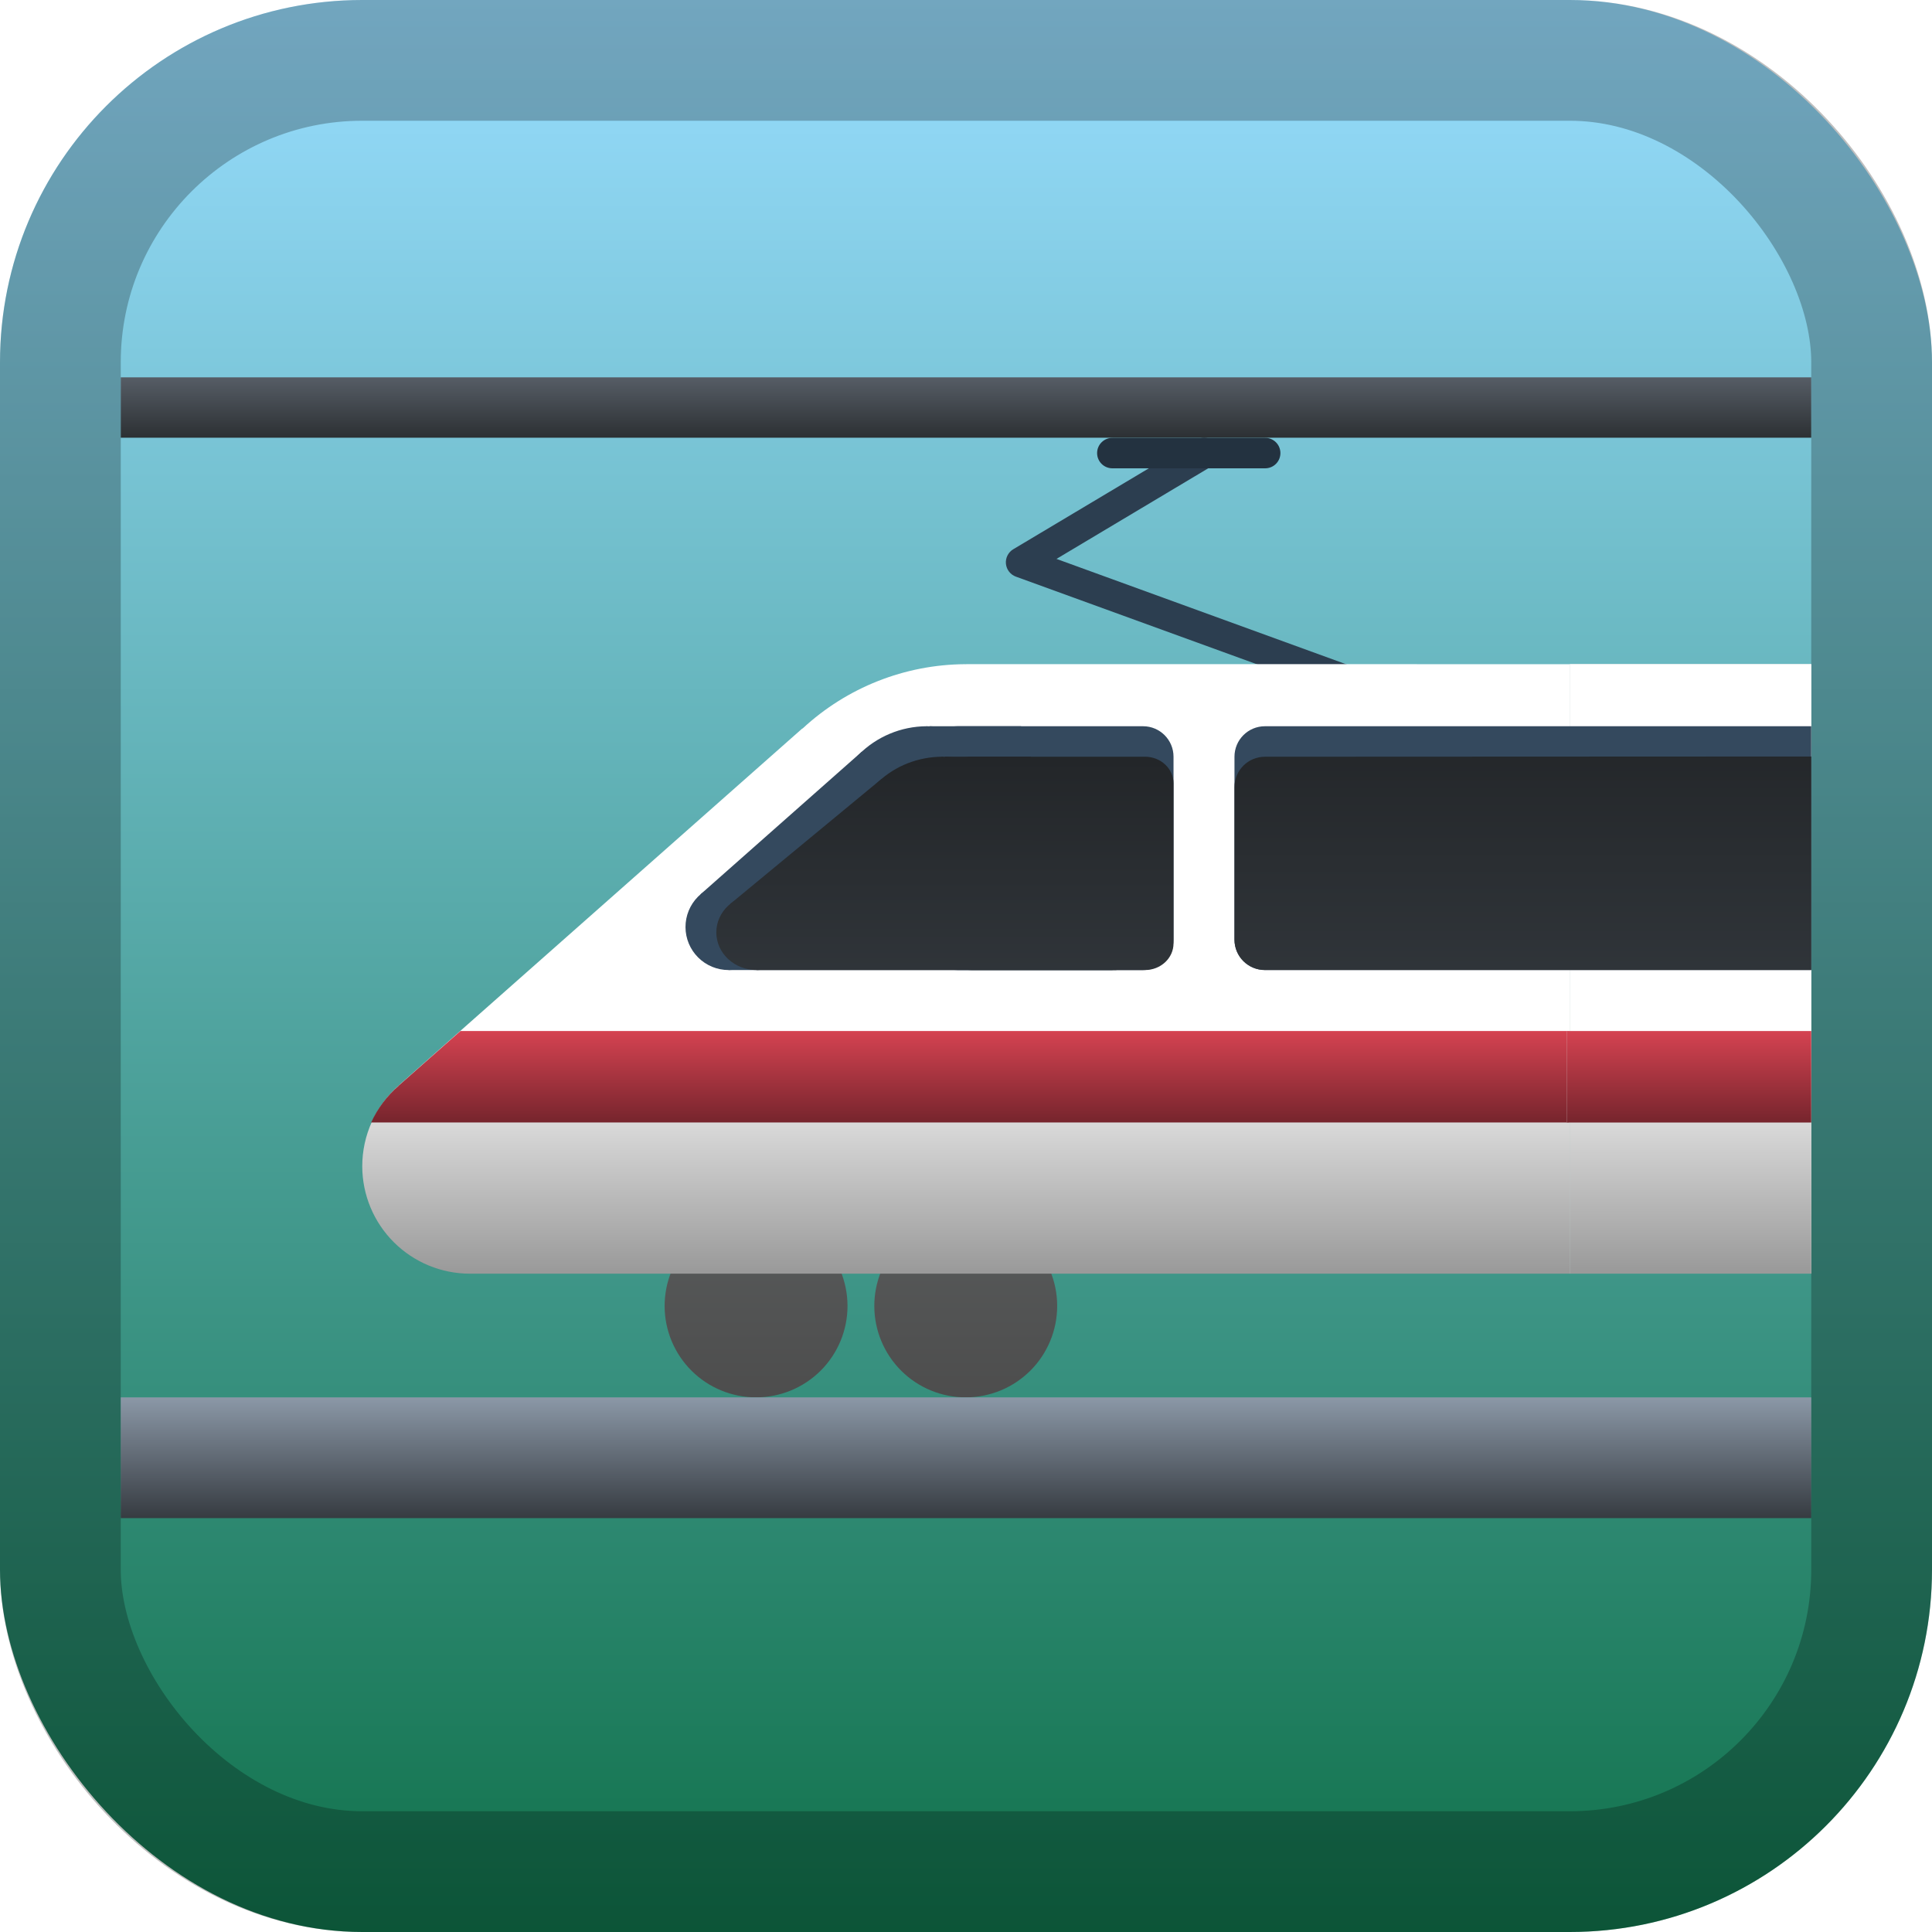 <svg width="128" height="128" viewBox="0 0 128 128" fill="none" xmlns="http://www.w3.org/2000/svg">
<rect width="128" height="128" rx="24" fill="url(#paint0_linear_36_39)"/>
<rect x="4" y="4" width="120" height="120" rx="20" stroke="black" stroke-opacity="0.25" stroke-width="8"/>
<path d="M79.8 29C79.606 28.998 79.416 29.051 79.251 29.154L67.135 36.387C66.97 36.484 66.837 36.627 66.75 36.798C66.664 36.968 66.627 37.16 66.645 37.351C66.664 37.541 66.736 37.723 66.853 37.874C66.97 38.025 67.128 38.14 67.308 38.205L89.522 46.281C89.647 46.326 89.779 46.346 89.912 46.34C90.044 46.334 90.174 46.302 90.295 46.245C90.415 46.189 90.523 46.11 90.612 46.012C90.701 45.913 90.771 45.799 90.816 45.674C90.861 45.549 90.881 45.417 90.875 45.284C90.868 45.152 90.836 45.022 90.78 44.901C90.724 44.781 90.644 44.673 90.546 44.584C90.448 44.495 90.333 44.425 90.208 44.38L69.995 37.029L80.285 30.885C80.476 30.775 80.627 30.605 80.712 30.402C80.798 30.198 80.815 29.972 80.76 29.758C80.705 29.544 80.581 29.354 80.408 29.217C80.234 29.08 80.021 29.004 79.8 29Z" fill="#2C3E50"/>
<path d="M73.71 29.008C73.576 29.006 73.443 29.031 73.319 29.081C73.195 29.131 73.082 29.205 72.987 29.299C72.891 29.392 72.816 29.504 72.764 29.628C72.712 29.751 72.686 29.884 72.686 30.018C72.686 30.151 72.712 30.284 72.764 30.407C72.816 30.531 72.891 30.643 72.987 30.736C73.082 30.831 73.195 30.904 73.319 30.954C73.443 31.004 73.576 31.029 73.71 31.027H83.807C83.941 31.029 84.074 31.004 84.198 30.954C84.322 30.904 84.435 30.831 84.53 30.736C84.626 30.643 84.701 30.531 84.753 30.407C84.804 30.284 84.831 30.151 84.831 30.018C84.831 29.884 84.804 29.751 84.753 29.628C84.701 29.504 84.626 29.392 84.53 29.299C84.435 29.205 84.322 29.131 84.198 29.081C84.074 29.031 83.941 29.006 83.807 29.008H73.71Z" fill="#233240"/>
<g filter="url(#filter0_di_36_39)">
<path d="M56.15 86.522C56.15 88.127 55.513 89.666 54.379 90.802C53.245 91.937 51.707 92.577 50.102 92.579C48.497 92.582 46.957 91.948 45.819 90.817C44.681 89.685 44.039 88.148 44.033 86.543C44.028 84.939 44.659 83.397 45.789 82.258C46.918 81.118 48.454 80.473 50.059 80.465C51.664 80.456 53.207 81.085 54.349 82.212C55.49 83.34 56.138 84.874 56.149 86.479" fill="url(#paint1_linear_36_39)"/>
</g>
<g filter="url(#filter1_di_36_39)">
<path d="M70.041 86.522C70.041 88.127 69.405 89.666 68.271 90.802C67.137 91.937 65.599 92.577 63.994 92.579C62.389 92.582 60.849 91.948 59.711 90.817C58.573 89.685 57.931 88.148 57.925 86.543C57.919 84.939 58.551 83.397 59.681 82.258C60.81 81.118 62.346 80.473 63.951 80.465C65.556 80.456 67.099 81.085 68.24 82.212C69.382 83.34 70.03 84.874 70.041 86.479" fill="url(#paint2_linear_36_39)"/>
</g>
<g filter="url(#filter2_d_36_39)">
<path d="M64.018 44L64.006 44.008C63.981 44.007 63.956 44.005 63.931 44.004C59.941 44.031 56.105 45.55 53.178 48.262L53.138 48.278L26.474 71.859L26.478 71.864C25.699 72.534 25.074 73.366 24.646 74.301C24.218 75.237 23.998 76.253 24 77.282C24.007 79.168 24.761 80.975 26.098 82.306C27.434 83.637 29.244 84.385 31.131 84.385H104V44.004L64.018 44Z" fill="url(#paint3_linear_36_39)"/>
</g>
<rect x="104" y="44" width="16" height="40.38" fill="#D9D9D9"/>
<rect x="104" y="44" width="16" height="40.38" fill="url(#paint4_linear_36_39)"/>
<path d="M30.506 68.308L26.405 71.934L26.409 71.938C25.636 72.607 25.015 73.435 24.59 74.365C51.163 74.365 77.69 74.365 103.94 74.365V68.308C79.545 68.308 55.331 68.308 30.506 68.308Z" fill="url(#paint5_linear_36_39)"/>
<rect x="103.8" y="68.31" width="16.2" height="6.06" fill="#D9D9D9"/>
<rect x="103.8" y="68.31" width="16.2" height="6.06" fill="url(#paint6_linear_36_39)"/>
<path d="M51.12 61.416C51.12 62.172 50.82 62.897 50.287 63.431C49.753 63.966 49.029 64.267 48.273 64.268C47.518 64.269 46.792 63.971 46.257 63.438C45.721 62.906 45.419 62.182 45.416 61.427C45.413 60.671 45.711 59.946 46.242 59.409C46.774 58.872 47.497 58.569 48.253 58.565C49.008 58.561 49.735 58.857 50.272 59.388C50.81 59.918 51.115 60.641 51.12 61.396" fill="#34495E"/>
<path d="M75.73 48.115L63.441 48.115C62.326 48.115 61.422 49.019 61.422 50.134V62.249C61.422 63.364 62.326 64.268 63.441 64.268L75.73 64.268C76.845 64.268 77.749 63.364 77.749 62.249V50.134C77.749 49.019 76.845 48.115 75.73 48.115Z" fill="#34495E"/>
<path d="M48.268 58.565L73.71 58.565V64.268L48.268 64.268V58.565Z" fill="#34495E"/>
<path d="M46.405 59.257L57.07 49.825L61.422 48.115C61.422 48.115 62.315 52.01 62.579 53.181C62.843 54.352 62.2 59.981 62.2 59.981L49.166 61.757L46.405 59.257Z" fill="#34495E"/>
<path d="M67.815 54.507C67.815 56.2 67.143 57.824 65.947 59.023C64.75 60.221 63.127 60.896 61.434 60.899C59.74 60.902 58.115 60.233 56.914 59.038C55.713 57.844 55.036 56.223 55.03 54.529C55.024 52.836 55.69 51.21 56.882 50.007C58.074 48.805 59.695 48.124 61.388 48.115C63.082 48.106 64.71 48.769 65.914 49.959C67.119 51.149 67.803 52.768 67.815 54.462" fill="#34495E"/>
<path d="M61.593 48.115H67.652V50.134H61.593V48.115Z" fill="#34495E"/>
<path d="M83.808 48.115C82.689 48.115 81.787 49.017 81.787 50.136V62.25C81.787 63.369 82.689 64.267 83.808 64.267H120V48.115H83.808Z" fill="#34495E"/>
<g filter="url(#filter3_i_36_39)">
<path d="M83.808 50.136C82.689 50.136 81.787 51.034 81.787 52.152V62.25C81.787 63.369 82.689 64.267 83.808 64.267H120V50.12L83.808 50.136Z" fill="url(#paint7_linear_36_39)"/>
</g>
<g filter="url(#filter4_i_36_39)">
<path d="M52.802 61.773C52.802 62.434 52.521 63.068 52.021 63.536C51.521 64.004 50.842 64.267 50.134 64.268C49.426 64.269 48.747 64.008 48.245 63.542C47.743 63.076 47.46 62.443 47.458 61.782C47.455 61.121 47.733 60.486 48.232 60.016C48.73 59.547 49.407 59.281 50.115 59.278C50.823 59.274 51.504 59.533 52.007 59.998C52.511 60.462 52.797 61.094 52.801 61.755" fill="url(#paint8_linear_36_39)"/>
<path d="M75.857 50.134L64.345 50.134C63.3 50.134 62.453 50.925 62.453 51.901V62.502C62.453 63.477 63.3 64.268 64.345 64.268L75.857 64.268C76.902 64.268 77.749 63.477 77.749 62.502V51.901C77.749 50.925 76.902 50.134 75.857 50.134Z" fill="url(#paint9_linear_36_39)"/>
<path d="M50.13 59.278L73.965 59.278V64.268L50.13 64.268V59.278Z" fill="url(#paint10_linear_36_39)"/>
<path d="M48.384 59.884L58.376 51.63L62.453 50.134C62.453 50.134 63.289 53.542 63.537 54.567C63.784 55.592 63.182 60.517 63.182 60.517L50.971 62.071L48.384 59.884Z" fill="url(#paint11_linear_36_39)"/>
<path d="M68.442 55.727C68.442 57.209 67.813 58.63 66.692 59.678C65.571 60.727 64.05 61.317 62.464 61.32C60.877 61.322 59.354 60.737 58.23 59.692C57.105 58.647 56.47 57.228 56.464 55.747C56.459 54.265 57.083 52.842 58.2 51.79C59.316 50.738 60.835 50.142 62.421 50.134C64.008 50.126 65.533 50.707 66.662 51.748C67.79 52.789 68.431 54.206 68.442 55.687" fill="url(#paint12_linear_36_39)"/>
<path d="M62.614 50.134H68.289V51.901H62.614V50.134Z" fill="url(#paint13_linear_36_39)"/>
</g>
<g filter="url(#filter5_d_36_39)">
<rect x="8" y="92.58" width="112" height="8" fill="url(#paint14_linear_36_39)"/>
</g>
<g filter="url(#filter6_d_36_39)">
<rect x="8" y="25" width="112" height="4" fill="url(#paint15_linear_36_39)"/>
</g>
<defs>
<filter id="filter0_di_36_39" x="36.033" y="72.465" width="28.116" height="28.115" filterUnits="userSpaceOnUse" color-interpolation-filters="sRGB">
<feFlood flood-opacity="0" result="BackgroundImageFix"/>
<feColorMatrix in="SourceAlpha" type="matrix" values="0 0 0 0 0 0 0 0 0 0 0 0 0 0 0 0 0 0 127 0" result="hardAlpha"/>
<feOffset/>
<feGaussianBlur stdDeviation="4"/>
<feComposite in2="hardAlpha" operator="out"/>
<feColorMatrix type="matrix" values="0 0 0 0 0 0 0 0 0 0 0 0 0 0 0 0 0 0 0.5 0"/>
<feBlend mode="normal" in2="BackgroundImageFix" result="effect1_dropShadow_36_39"/>
<feBlend mode="normal" in="SourceGraphic" in2="effect1_dropShadow_36_39" result="shape"/>
<feColorMatrix in="SourceAlpha" type="matrix" values="0 0 0 0 0 0 0 0 0 0 0 0 0 0 0 0 0 0 127 0" result="hardAlpha"/>
<feOffset/>
<feGaussianBlur stdDeviation="2"/>
<feComposite in2="hardAlpha" operator="arithmetic" k2="-1" k3="1"/>
<feColorMatrix type="matrix" values="0 0 0 0 0 0 0 0 0 0 0 0 0 0 0 0 0 0 0.75 0"/>
<feBlend mode="normal" in2="shape" result="effect2_innerShadow_36_39"/>
</filter>
<filter id="filter1_di_36_39" x="49.925" y="72.465" width="28.116" height="28.115" filterUnits="userSpaceOnUse" color-interpolation-filters="sRGB">
<feFlood flood-opacity="0" result="BackgroundImageFix"/>
<feColorMatrix in="SourceAlpha" type="matrix" values="0 0 0 0 0 0 0 0 0 0 0 0 0 0 0 0 0 0 127 0" result="hardAlpha"/>
<feOffset/>
<feGaussianBlur stdDeviation="4"/>
<feComposite in2="hardAlpha" operator="out"/>
<feColorMatrix type="matrix" values="0 0 0 0 0 0 0 0 0 0 0 0 0 0 0 0 0 0 0.5 0"/>
<feBlend mode="normal" in2="BackgroundImageFix" result="effect1_dropShadow_36_39"/>
<feBlend mode="normal" in="SourceGraphic" in2="effect1_dropShadow_36_39" result="shape"/>
<feColorMatrix in="SourceAlpha" type="matrix" values="0 0 0 0 0 0 0 0 0 0 0 0 0 0 0 0 0 0 127 0" result="hardAlpha"/>
<feOffset/>
<feGaussianBlur stdDeviation="2"/>
<feComposite in2="hardAlpha" operator="arithmetic" k2="-1" k3="1"/>
<feColorMatrix type="matrix" values="0 0 0 0 0 0 0 0 0 0 0 0 0 0 0 0 0 0 0.75 0"/>
<feBlend mode="normal" in2="shape" result="effect2_innerShadow_36_39"/>
</filter>
<filter id="filter2_d_36_39" x="8" y="28" width="112" height="72.385" filterUnits="userSpaceOnUse" color-interpolation-filters="sRGB">
<feFlood flood-opacity="0" result="BackgroundImageFix"/>
<feColorMatrix in="SourceAlpha" type="matrix" values="0 0 0 0 0 0 0 0 0 0 0 0 0 0 0 0 0 0 127 0" result="hardAlpha"/>
<feOffset/>
<feGaussianBlur stdDeviation="8"/>
<feComposite in2="hardAlpha" operator="out"/>
<feColorMatrix type="matrix" values="0 0 0 0 0 0 0 0 0 0 0 0 0 0 0 0 0 0 0.5 0"/>
<feBlend mode="normal" in2="BackgroundImageFix" result="effect1_dropShadow_36_39"/>
<feBlend mode="normal" in="SourceGraphic" in2="effect1_dropShadow_36_39" result="shape"/>
</filter>
<filter id="filter3_i_36_39" x="81.787" y="50.12" width="38.213" height="14.147" filterUnits="userSpaceOnUse" color-interpolation-filters="sRGB">
<feFlood flood-opacity="0" result="BackgroundImageFix"/>
<feBlend mode="normal" in="SourceGraphic" in2="BackgroundImageFix" result="shape"/>
<feColorMatrix in="SourceAlpha" type="matrix" values="0 0 0 0 0 0 0 0 0 0 0 0 0 0 0 0 0 0 127 0" result="hardAlpha"/>
<feOffset/>
<feGaussianBlur stdDeviation="2"/>
<feComposite in2="hardAlpha" operator="arithmetic" k2="-1" k3="1"/>
<feColorMatrix type="matrix" values="0 0 0 0 0 0 0 0 0 0 0 0 0 0 0 0 0 0 0.5 0"/>
<feBlend mode="normal" in2="shape" result="effect1_innerShadow_36_39"/>
</filter>
<filter id="filter4_i_36_39" x="47.458" y="50.134" width="30.291" height="14.134" filterUnits="userSpaceOnUse" color-interpolation-filters="sRGB">
<feFlood flood-opacity="0" result="BackgroundImageFix"/>
<feBlend mode="normal" in="SourceGraphic" in2="BackgroundImageFix" result="shape"/>
<feColorMatrix in="SourceAlpha" type="matrix" values="0 0 0 0 0 0 0 0 0 0 0 0 0 0 0 0 0 0 127 0" result="hardAlpha"/>
<feOffset/>
<feGaussianBlur stdDeviation="2"/>
<feComposite in2="hardAlpha" operator="arithmetic" k2="-1" k3="1"/>
<feColorMatrix type="matrix" values="0 0 0 0 0 0 0 0 0 0 0 0 0 0 0 0 0 0 0.5 0"/>
<feBlend mode="normal" in2="shape" result="effect1_innerShadow_36_39"/>
</filter>
<filter id="filter5_d_36_39" x="0" y="84.58" width="128" height="24" filterUnits="userSpaceOnUse" color-interpolation-filters="sRGB">
<feFlood flood-opacity="0" result="BackgroundImageFix"/>
<feColorMatrix in="SourceAlpha" type="matrix" values="0 0 0 0 0 0 0 0 0 0 0 0 0 0 0 0 0 0 127 0" result="hardAlpha"/>
<feOffset/>
<feGaussianBlur stdDeviation="4"/>
<feComposite in2="hardAlpha" operator="out"/>
<feColorMatrix type="matrix" values="0 0 0 0 0 0 0 0 0 0 0 0 0 0 0 0 0 0 0.5 0"/>
<feBlend mode="normal" in2="BackgroundImageFix" result="effect1_dropShadow_36_39"/>
<feBlend mode="normal" in="SourceGraphic" in2="effect1_dropShadow_36_39" result="shape"/>
</filter>
<filter id="filter6_d_36_39" x="0" y="17" width="128" height="20" filterUnits="userSpaceOnUse" color-interpolation-filters="sRGB">
<feFlood flood-opacity="0" result="BackgroundImageFix"/>
<feColorMatrix in="SourceAlpha" type="matrix" values="0 0 0 0 0 0 0 0 0 0 0 0 0 0 0 0 0 0 127 0" result="hardAlpha"/>
<feOffset/>
<feGaussianBlur stdDeviation="4"/>
<feComposite in2="hardAlpha" operator="out"/>
<feColorMatrix type="matrix" values="0 0 0 0 0 0 0 0 0 0 0 0 0 0 0 0 0 0 0.5 0"/>
<feBlend mode="normal" in2="BackgroundImageFix" result="effect1_dropShadow_36_39"/>
<feBlend mode="normal" in="SourceGraphic" in2="effect1_dropShadow_36_39" result="shape"/>
</filter>
<linearGradient id="paint0_linear_36_39" x1="64" y1="0" x2="64" y2="128" gradientUnits="userSpaceOnUse">
<stop stop-color="#98DDFF"/>
<stop offset="1" stop-color="#10714A"/>
</linearGradient>
<linearGradient id="paint1_linear_36_39" x1="50.091" y1="92.537" x2="50.091" y2="36" gradientUnits="userSpaceOnUse">
<stop stop-color="#4D4D4D"/>
<stop offset="1" stop-color="#7F8C8D"/>
</linearGradient>
<linearGradient id="paint2_linear_36_39" x1="63.983" y1="92.537" x2="63.983" y2="36" gradientUnits="userSpaceOnUse">
<stop stop-color="#4D4D4D"/>
<stop offset="1" stop-color="#7F8C8D"/>
</linearGradient>
<linearGradient id="paint3_linear_36_39" x1="64" y1="68.5" x2="64" y2="84.385" gradientUnits="userSpaceOnUse">
<stop stop-color="white"/>
<stop offset="1" stop-color="#999999"/>
</linearGradient>
<linearGradient id="paint4_linear_36_39" x1="112" y1="68.497" x2="112" y2="84.38" gradientUnits="userSpaceOnUse">
<stop stop-color="white"/>
<stop offset="1" stop-color="#999999"/>
</linearGradient>
<linearGradient id="paint5_linear_36_39" x1="77.937" y1="68" x2="77.937" y2="74.5" gradientUnits="userSpaceOnUse">
<stop stop-color="#DA4453"/>
<stop offset="1" stop-color="#74242C"/>
</linearGradient>
<linearGradient id="paint6_linear_36_39" x1="114.691" y1="68.002" x2="114.691" y2="74.505" gradientUnits="userSpaceOnUse">
<stop stop-color="#DA4453"/>
<stop offset="1" stop-color="#74242C"/>
</linearGradient>
<linearGradient id="paint7_linear_36_39" x1="79.999" y1="48.307" x2="79.999" y2="66.185" gradientUnits="userSpaceOnUse">
<stop stop-color="#232629"/>
<stop offset="1" stop-color="#31363B"/>
</linearGradient>
<linearGradient id="paint8_linear_36_39" x1="79.857" y1="50.302" x2="79.857" y2="65.946" gradientUnits="userSpaceOnUse">
<stop stop-color="#232629"/>
<stop offset="1" stop-color="#31363B"/>
</linearGradient>
<linearGradient id="paint9_linear_36_39" x1="79.857" y1="50.303" x2="79.857" y2="65.946" gradientUnits="userSpaceOnUse">
<stop stop-color="#232629"/>
<stop offset="1" stop-color="#31363B"/>
</linearGradient>
<linearGradient id="paint10_linear_36_39" x1="79.857" y1="50.303" x2="79.857" y2="65.946" gradientUnits="userSpaceOnUse">
<stop stop-color="#232629"/>
<stop offset="1" stop-color="#31363B"/>
</linearGradient>
<linearGradient id="paint11_linear_36_39" x1="79.857" y1="50.302" x2="79.857" y2="65.946" gradientUnits="userSpaceOnUse">
<stop stop-color="#232629"/>
<stop offset="1" stop-color="#31363B"/>
</linearGradient>
<linearGradient id="paint12_linear_36_39" x1="79.857" y1="50.302" x2="79.857" y2="65.946" gradientUnits="userSpaceOnUse">
<stop stop-color="#232629"/>
<stop offset="1" stop-color="#31363B"/>
</linearGradient>
<linearGradient id="paint13_linear_36_39" x1="79.857" y1="50.302" x2="79.857" y2="65.946" gradientUnits="userSpaceOnUse">
<stop stop-color="#232629"/>
<stop offset="1" stop-color="#31363B"/>
</linearGradient>
<linearGradient id="paint14_linear_36_39" x1="8" y1="92.58" x2="8" y2="100.58" gradientUnits="userSpaceOnUse">
<stop stop-color="#8B98A7"/>
<stop offset="1" stop-color="#363B41"/>
</linearGradient>
<linearGradient id="paint15_linear_36_39" x1="8" y1="25" x2="8" y2="29" gradientUnits="userSpaceOnUse">
<stop stop-color="#565D66"/>
<stop offset="1" stop-color="#2C3033"/>
</linearGradient>
</defs>
</svg>
